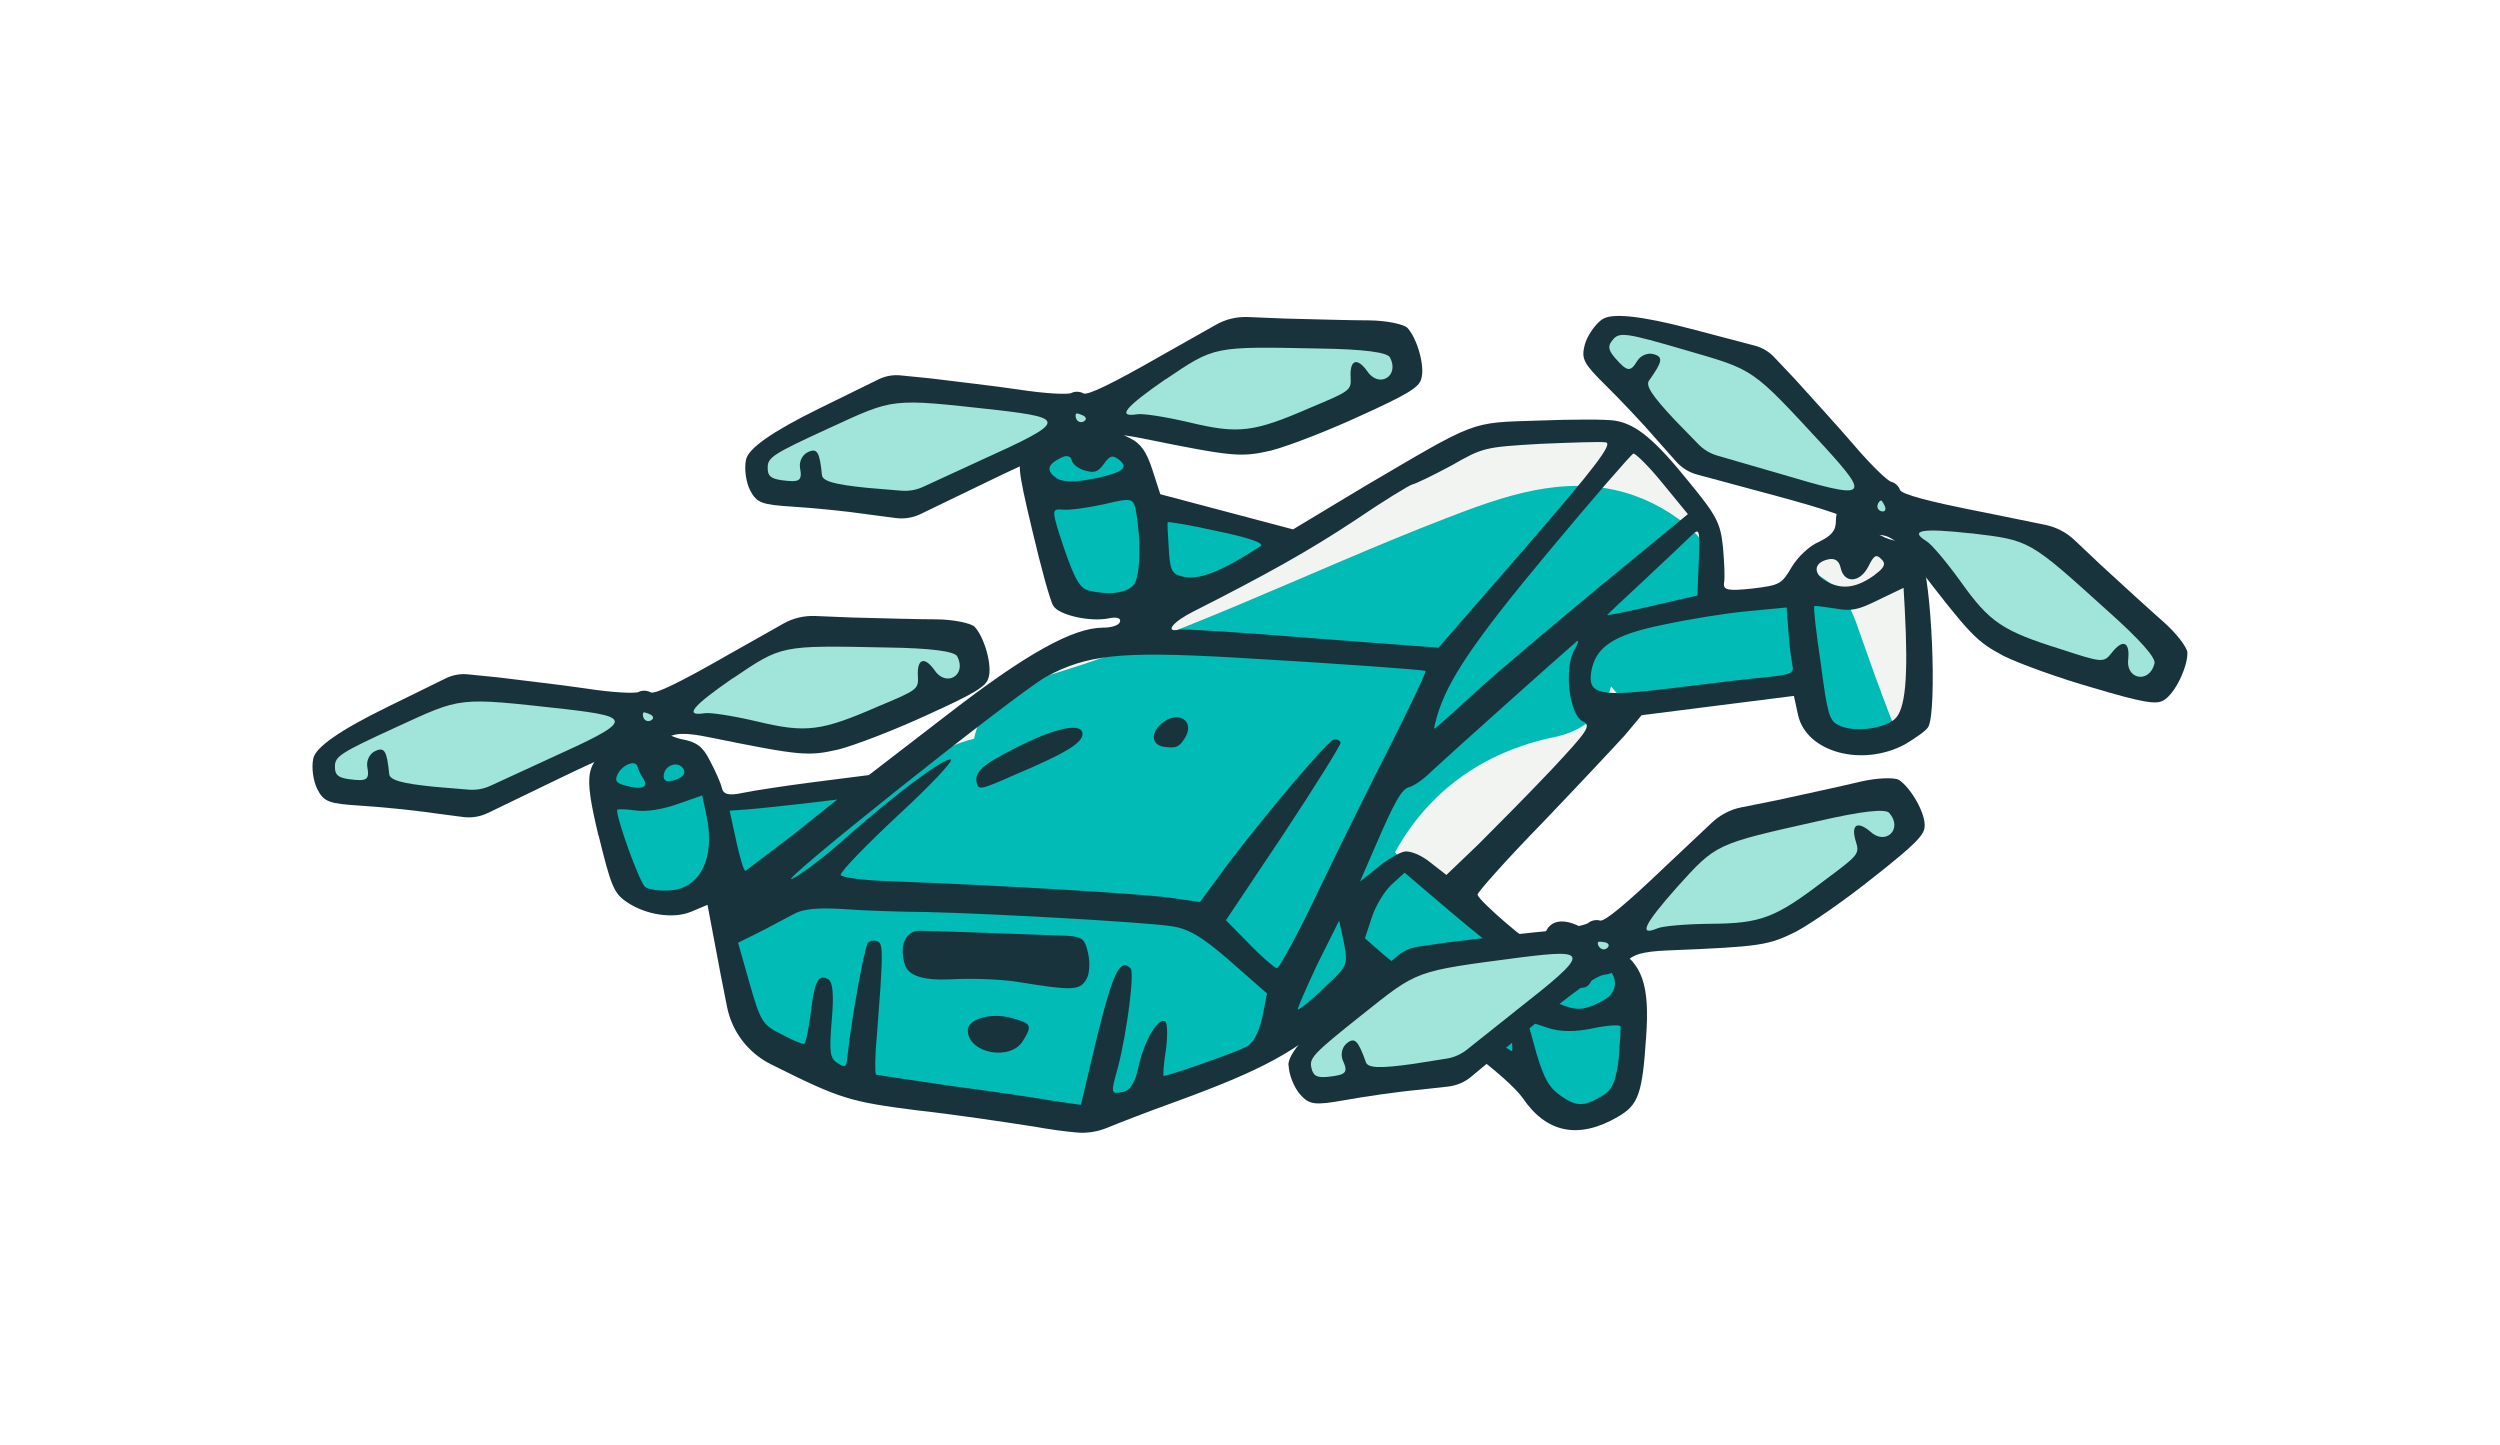 <svg width="320" height="185" viewBox="0 0 320 185" fill="none" xmlns="http://www.w3.org/2000/svg">
<g filter="url(#filter0_d_18_1340)">
<path d="M206.714 35.185L189.375 35.889L172.841 44.987L165.358 49.322L147.214 44.642C147.214 44.642 147.38 39.506 143.799 37.353C140.217 35.199 136.871 35.834 134.803 37.27C132.734 38.719 131.666 39.313 132.832 44.255C133.998 49.197 136.372 56.804 136.372 56.804L145.881 57.95L143.452 61.939L137.01 63.044L126.335 69.159L110.939 80.935L91.545 83.268C91.545 83.268 88.463 75.813 87.936 75.937C87.408 76.062 81.328 75.896 81.328 75.896L77.107 79.264L78.523 87.892L80.772 93.608C80.772 93.608 82.869 95.25 83.438 95.319C84.007 95.388 92.1 93.829 92.1 93.829L95.363 110.988L100.957 115.254L115.951 120.154L138.884 122.846C138.884 122.846 143.743 120.306 147.603 119.934C151.462 119.561 165.789 113.39 165.789 113.39L176.228 103.23L196.33 119.064C196.33 119.064 204.576 128.078 207.672 120.251C210.768 112.424 209.157 108.475 209.157 108.475C209.157 108.475 209.768 103.975 205.479 102.249C201.189 100.524 197.802 102.167 197.538 102.222C197.274 102.277 192.401 100.496 191.79 99.806C191.18 99.116 187.404 95.195 187.404 95.195L208.769 70.208L231.841 67.268C231.841 67.268 231.397 77.47 241.906 73.949C252.415 70.429 242.35 50.619 242.35 50.619L236.381 48.894L230.189 53.049C230.189 53.049 230.12 55.064 229.898 55.299C229.676 55.534 218.847 57.577 218.847 57.577C218.847 57.577 220.874 51.682 216.751 44.904C212.628 38.14 206.77 35.199 206.77 35.199L206.714 35.185Z" fill="#00BBB6"/>
<path d="M237.478 59.427C236.173 55.727 233.549 53.601 230.578 52.745L236.353 48.88L242.323 50.605C242.323 50.605 251.832 69.311 242.698 73.591C240.823 68.925 239.157 64.162 237.492 59.413L237.478 59.427Z" fill="#F2F4F1"/>
<path d="M188.667 96.534C184.877 95.485 181.365 93.594 178.977 89.659C178.852 89.452 178.713 89.259 178.574 89.066C182.781 81.432 189.694 76.255 198.995 74.336C203.188 73.466 205.465 70.912 206.214 67.862C206.547 68.276 206.867 68.662 207.172 68.924C207.686 69.38 208.213 69.794 208.741 70.181H208.727L187.362 95.168C187.362 95.168 187.931 95.761 188.653 96.52L188.667 96.534Z" fill="#F2F4F1"/>
<path d="M113.327 79.099L126.307 69.173L136.983 63.057L143.424 61.953L145.146 59.151C151.837 56.983 158.57 53.587 163.929 48.977L165.345 49.335L172.827 45.001L189.361 35.903L206.701 35.199C206.701 35.199 212.559 38.14 216.682 44.904C217.89 46.892 218.556 48.797 218.917 50.509C218.167 49.57 217.404 48.631 216.751 48.01C214.364 45.746 211.143 43.938 207.964 43.04C200.051 40.776 192.443 43.496 185.113 46.326C167.33 53.201 150.227 61.925 131.832 67.13C127.584 68.331 125.335 71.271 124.683 74.557C123.656 74.805 122.601 75.164 121.518 75.648C118.825 76.807 116.159 78.326 113.549 80.01C113.48 79.706 113.41 79.416 113.327 79.126V79.099Z" fill="#F2F4F1"/>
<path d="M117.783 99.144C119.06 99.13 129.458 99.53 136.233 99.765C138.551 99.861 138.871 100.137 139.287 102.07C139.551 103.285 139.454 104.831 138.996 105.439C138.177 106.805 137.066 106.778 130.541 105.728C128.417 105.342 124.377 105.19 121.601 105.356C118.223 105.512 116.302 104.905 115.84 103.533C115.034 100.993 115.909 99.116 117.783 99.13V99.144Z" fill="#18333C"/>
<path d="M76.622 86.94C78.177 93.304 78.565 94.326 80.162 95.416C82.577 97.1 86.187 97.68 88.533 96.672L90.56 95.816L92.267 104.859L93.059 108.862C93.683 112.037 95.738 114.743 98.639 116.206L99.222 116.496C107.538 120.651 108.898 121.038 117.311 122.115C121.767 122.598 128.542 123.606 132.415 124.213C134.428 124.572 136.358 124.834 137.802 124.959C139.134 125.083 140.467 124.862 141.703 124.365C143.507 123.619 146.867 122.322 150.463 121.024C161.68 116.924 165.789 114.688 171.8 109.414L176.395 105.466L180.115 108.476C182.184 110.146 185.974 113.073 188.57 114.881C191.194 116.772 194.04 119.299 194.914 120.555C197.927 125 202.036 125.897 207.103 122.943C209.685 121.452 210.227 120.072 210.699 112.769C211.198 106.046 210.185 103.299 206.77 101.325C205.701 100.703 204.132 99.765 203.146 99.13C200.578 97.473 198.551 97.57 197.829 99.337C197.58 100.151 196.969 100.883 196.649 100.952C195.997 101.09 189.292 95.32 189.125 94.519C189.07 94.27 192.762 90.101 197.371 85.38C201.953 80.59 206.728 75.496 207.964 74.129L210.129 71.547L219.917 70.305L229.62 69.076L230.148 71.506C231.189 76.282 238.339 78.229 243.836 75.275C245.196 74.474 246.599 73.494 246.835 73.025C247.959 70.747 247.251 54.126 245.891 51.365C245.53 50.509 244.072 49.639 242.531 49.211C240.643 48.769 239.421 47.844 238.422 46.367C236.853 43.827 235.021 44.048 234.993 46.685C235.007 47.955 234.382 48.59 232.841 49.349C231.592 49.874 230.106 51.296 229.357 52.552C228.052 54.775 227.829 54.913 224.248 55.34C221.166 55.658 220.541 55.548 220.68 54.581C220.805 53.96 220.708 51.944 220.541 50.039C220.222 46.975 219.764 46.05 216.279 41.798C211.851 36.304 209.449 34.274 206.714 33.846C205.645 33.653 201.217 33.667 196.913 33.833C188.028 34.122 189.222 33.708 174.479 42.364L165.511 47.762L157.015 45.511L148.519 43.261L147.492 40.086C146.742 37.794 146.006 36.759 144.674 36.11C143.716 35.641 142.091 34.799 141.036 34.26C139.107 33.239 137.677 33.28 137.233 34.398C137.08 34.854 135.983 35.337 134.761 35.599C133.623 35.848 132.041 36.773 131.374 37.684C130.166 39.216 130.139 39.479 132.124 47.858C133.221 52.538 134.428 56.942 134.817 57.535C135.511 58.75 139.62 59.648 141.98 59.137C142.952 58.93 143.521 59.137 143.355 59.606C143.202 60.062 142.244 60.352 141.134 60.338C137.316 60.393 131.444 63.596 121.295 71.451L111.217 79.209L104.414 80.079C100.597 80.562 96.39 81.211 95.085 81.487C93.211 81.887 92.573 81.68 92.378 80.797C92.253 80.231 91.573 78.685 90.879 77.387C89.963 75.551 89.158 74.957 87.214 74.612C85.867 74.308 84.326 73.453 83.799 72.638C82.661 70.926 81.383 70.954 81.356 72.735C81.272 73.522 80.301 74.571 79.01 75.275C74.886 77.511 74.65 78.754 76.608 86.981L76.622 86.94ZM240.046 53.532C237.769 55.203 235.881 55.534 233.952 54.498C232.036 53.546 232.05 52.027 234.007 51.599C234.91 51.406 235.409 51.806 235.604 52.69C236.048 54.719 238.061 54.623 239.144 52.524C239.852 51.102 240.143 50.868 240.81 51.572C241.434 52.11 241.212 52.676 240.032 53.518L240.046 53.532ZM233.063 64.949C232.466 61.014 232.105 57.784 232.23 57.591C232.3 57.494 233.438 57.673 234.854 57.881C236.978 58.267 237.797 58.102 240.49 56.762L243.655 55.244L243.808 57.922C244.28 66.799 243.905 70.954 242.448 72.113C240.851 73.383 236.936 73.798 235.173 72.735C234.118 72.196 233.854 70.981 233.063 64.963V64.949ZM205.326 108.006C202.73 109.414 201.8 109.442 199.273 108.365C196.205 107.164 195.567 106.198 197.233 105.245C198.163 104.79 199.107 104.845 200.287 105.604C202.522 106.902 203.424 106.708 203.952 104.817C204.271 103.561 204.59 103.409 205.534 103.878C207.186 104.79 207.089 107.109 205.312 107.992L205.326 108.006ZM195.511 110.698L197.996 111.526C199.648 112.106 201.619 112.106 203.896 111.623C205.77 111.223 207.367 111.14 207.422 111.375C207.478 111.609 207.353 113.418 207.2 115.488C206.867 118.277 206.423 119.381 205.312 120.127C202.841 121.673 201.828 121.714 199.815 120.293C198.315 119.257 197.649 118.125 196.677 114.867L195.525 110.712L195.511 110.698ZM107.149 82.357L101.485 86.871C98.264 89.342 95.557 91.358 95.405 91.482C95.238 91.523 94.711 89.853 94.239 87.658L93.392 83.765L95.738 83.599C97.001 83.502 100.152 83.157 102.651 82.881L107.135 82.343L107.149 82.357ZM139.995 41.26C137.802 41.729 136.177 41.743 135.303 41.26C133.901 40.293 133.984 39.506 135.747 38.623C136.511 38.209 137.052 38.347 137.177 38.913C137.288 39.396 138.01 40.003 138.912 40.238C140.092 40.583 140.564 40.39 141.286 39.396C142.064 38.291 142.397 38.222 143.202 38.816C144.535 39.879 143.813 40.459 139.981 41.287L139.995 41.26ZM145.409 45.442C146.103 49.446 145.965 53.877 145.076 54.913C144.118 55.962 141.772 56.21 139.259 55.561C138.079 55.216 137.344 53.767 135.525 48.148C134.65 45.291 134.692 45.111 136.08 45.235C136.872 45.318 139.176 45.001 141.3 44.545C144.951 43.675 145.048 43.744 145.409 45.442ZM161.374 49.901C156.071 53.325 153.308 54.346 151.226 53.767C149.963 53.449 149.755 52.897 149.602 50.219C149.477 48.466 149.407 46.961 149.463 46.85C149.519 46.74 152.448 47.223 155.932 48.01C159.764 48.797 161.888 49.529 161.374 49.901ZM195.456 49.888L184.128 62.906L168.024 61.691C159.181 60.959 151.49 60.49 151.004 60.586C148.963 61.028 150.102 59.592 152.795 58.253C162.082 53.546 167.482 50.536 173.369 46.643C177.006 44.172 180.393 42.088 180.796 42.005C181.198 41.922 183.447 40.845 185.807 39.575C189.819 37.27 190.069 37.228 197.135 36.814C201.106 36.649 204.91 36.511 205.534 36.621C206.506 36.759 204.118 39.893 195.456 49.874V49.888ZM216.043 45.815L204.757 55.092C198.537 60.241 191.263 66.371 188.639 68.8C186.016 71.23 183.725 73.245 183.642 73.259C183.475 73.301 183.683 72.652 183.919 71.754C185.224 67.157 188.639 62.105 198.107 50.743C203.854 43.841 208.838 38.112 209.074 38.057C209.31 38.002 211.046 39.672 212.795 41.839L216.043 45.801V45.815ZM217.362 53.836L217.279 56.224L211.434 57.563C208.2 58.336 205.659 58.806 205.715 58.709C205.784 58.612 207.908 56.624 210.393 54.319C212.878 52.014 215.488 49.501 216.196 48.838C217.681 47.416 217.64 47.251 217.362 53.836ZM203.66 66.094C204.146 62.85 206.451 61.263 212.892 59.965C216.154 59.261 220.999 58.474 223.762 58.226L228.69 57.756L228.912 60.752C229.023 62.422 229.259 64.314 229.412 65.045C229.662 66.177 229.343 66.329 226.191 66.674C224.262 66.826 218.792 67.503 214.058 68.082C204.84 69.214 203.258 68.952 203.66 66.081V66.094ZM185.155 92.006L183.1 90.405C181.962 89.466 180.463 88.845 179.727 89.011C178.991 89.176 177.408 90.101 176.256 91.109L174.077 92.848L175.895 88.652C178.505 82.591 179.421 80.949 180.407 80.742C180.893 80.631 182.239 79.761 183.281 78.685C184.905 77.152 199.967 63.665 201.842 62.077C202.133 61.843 201.994 62.381 201.494 63.251C200.148 65.653 200.911 71.589 202.605 72.334C203.743 72.859 203.216 73.563 198.579 78.533C195.664 81.611 191.402 85.918 189.236 88.072L185.141 91.993L185.155 92.006ZM174.715 100.082L175.59 97.432C176.048 95.982 177.172 94.132 178.089 93.249L179.796 91.703L183.767 95.085C185.974 96.99 188.972 99.475 190.513 100.676C192.679 102.415 193.165 103.078 192.637 103.782C192.249 104.375 192.249 105.894 192.443 107.219C193.415 112.092 193.762 114.481 193.512 114.536C193.345 114.577 190.208 112.272 186.446 109.442C182.698 106.681 178.477 103.354 177.117 102.208L174.701 100.096L174.715 100.082ZM166.122 109.207C166.025 109.138 167.163 106.529 168.621 103.423L171.411 97.832L172.036 100.745C172.55 103.52 172.508 103.699 169.44 106.474C167.829 108.089 166.302 109.262 166.122 109.221V109.207ZM159.875 100.8L156.918 97.79L164.317 86.719C168.357 80.603 171.647 75.316 171.592 75.082C171.522 74.764 171.147 74.585 170.731 74.667C169.912 74.847 161.985 84.248 157.084 90.722L153.6 95.457L149.824 94.919C146.298 94.408 128.001 93.318 114.174 92.807C110.662 92.71 107.76 92.324 107.607 92.006C107.524 91.606 110.87 88.168 114.979 84.331C119.171 80.465 122.142 77.29 121.698 77.207C120.726 77.069 114.785 81.487 108.204 87.299C105.497 89.742 102.415 92.02 101.402 92.49C98.834 93.635 130.166 68.704 133.887 66.633C139.148 63.803 143.313 63.347 157.723 64.148C172.05 64.976 182.003 65.722 182.462 65.874C182.642 65.915 180.587 70.181 178.033 75.302C175.395 80.438 171.189 88.969 168.607 94.353C166.094 99.64 163.706 103.961 163.443 103.934C163.082 103.837 161.513 102.484 159.861 100.8H159.875ZM94.488 100.662L97.182 99.323C98.639 98.591 100.624 97.487 101.541 97.031C102.679 96.369 104.498 96.148 107.871 96.355C110.467 96.562 115.27 96.714 118.686 96.741C126.557 96.921 146.048 97.998 149.838 98.536C152.031 98.826 153.78 99.806 157.445 103.009L162.179 107.164L161.569 110.256C161.083 112.313 160.402 113.556 159.486 114.011C157.723 114.895 149.241 117.821 148.949 117.711C148.852 117.642 148.949 116.096 149.241 114.343C149.463 112.603 149.449 110.988 149.144 110.726C148.269 110.229 146.562 112.976 145.77 116.358C145.312 118.581 144.674 119.561 143.785 119.754C142.161 120.099 142.133 120.016 143.105 116.593C144.257 112.106 145.243 104.444 144.715 103.961C143.382 102.553 142.452 104.527 140.453 112.589L138.357 121.425L134.831 120.914C132.887 120.569 127.071 119.699 121.892 119.022C116.7 118.263 112.3 117.601 112.119 117.559C112.008 117.421 111.966 115.309 112.216 112.879C113.049 102.194 113.049 101.007 112.438 100.552C112.036 100.303 111.453 100.344 111.106 100.662C110.689 101.09 109.037 110.008 108.44 115.475C108.343 116.593 108.19 116.717 107.205 116.082C106.219 115.447 106.136 114.702 106.455 110.657C106.761 107.371 106.594 105.797 106.08 105.397C104.789 104.569 104.234 105.535 103.776 109.704C103.47 111.803 103.165 113.57 102.915 113.611C102.665 113.652 101.457 113.155 100 112.369C97.612 111.181 97.362 110.809 95.946 105.866L94.475 100.676L94.488 100.662ZM79.995 80.548C78.815 80.203 78.662 79.899 79.079 79.057C79.745 77.815 81.397 77.207 81.619 78.174C81.689 78.491 82.008 79.195 82.383 79.706C83.049 80.838 82.091 81.128 80.009 80.548H79.995ZM85.992 79.941C85.173 80.12 84.868 79.844 84.965 79.14C85.146 77.994 86.562 77.442 87.325 78.215C87.992 78.919 87.381 79.651 85.992 79.941ZM79.037 83.641C79.107 83.544 80.134 83.572 81.356 83.737C82.688 83.958 84.896 83.572 86.714 82.923L89.879 81.818L90.435 84.414C91.587 89.756 89.644 93.732 85.77 93.967C84.507 94.063 83.022 93.884 82.605 93.539C81.925 93.18 78.746 84.372 79.01 83.627L79.037 83.641Z" fill="#18333C"/>
<path d="M129.403 110.284C132.027 110.988 132.166 111.223 130.972 113.169C129.431 115.875 123.919 114.853 123.878 111.899C123.822 110.463 126.779 109.58 129.403 110.284Z" fill="#18333C"/>
<path d="M148.977 75.592C147.395 75.344 147.242 73.853 148.672 72.611C150.838 70.788 153.128 72.334 151.573 74.612C150.865 75.689 150.463 75.786 148.977 75.592Z" fill="#18333C"/>
<path d="M129.903 79.168C125.475 81.128 125.225 81.183 125.003 80.134C124.725 78.836 125.78 77.843 129.931 75.772C134.984 73.163 138.496 72.417 138.566 73.922C138.566 75.109 136.386 76.421 129.903 79.168Z" fill="#18333C"/>
<path d="M123.128 63.154C119.685 58.419 110.065 59.303 104.151 60.959C102.665 61.373 103.762 61.18 92.004 66.481C85.757 69.297 82.453 70.733 77.955 70.471C76.358 70.374 77.15 70.222 72.207 69.311C61.421 67.309 58.006 68.151 56.77 68.497C55.298 68.924 56.256 68.856 51.633 70.83C44.623 73.825 42.318 74.032 41.569 76.089C40.902 77.912 41.777 80.341 43.235 81.252C44.581 82.094 46.275 81.556 47.205 81.321C52.98 79.899 55.187 84.345 60.046 83.558C61.657 83.295 61.143 82.936 65.738 80.534C74.956 75.73 76.83 77.29 82.036 73.687C82.841 73.121 84.105 72.183 85.979 71.962C88.103 71.713 89.505 72.583 91.518 73.328C94.947 74.585 97.848 74.626 100.666 74.654C103.429 74.681 105.747 74.101 110.259 72.942C119.033 70.678 123.642 69.449 124.197 66.591C124.503 65.045 123.489 63.651 123.114 63.14L123.128 63.154Z" fill="#A0E4DA"/>
<path d="M40.097 77.111C39.847 78.257 40.097 79.996 40.624 81.031C41.458 82.647 42.138 82.868 46.011 83.116C48.44 83.268 52.758 83.668 55.715 84.11L59.297 84.579C60.365 84.717 61.462 84.538 62.434 84.069L70.833 80.01C77.871 76.586 81.134 75.289 82.244 75.468C83.063 75.606 84.438 75.178 85.173 74.612C86.242 73.784 87.617 73.729 90.754 74.364C102.596 76.779 103.457 76.807 107.316 75.937C109.537 75.358 114.618 73.397 118.7 71.506C124.78 68.759 126.182 67.862 126.501 66.854C127.085 65.252 125.988 61.525 124.738 60.214C124.211 59.744 122.004 59.289 119.852 59.275C117.686 59.275 112.841 59.137 109.051 59.04L104.345 58.847C102.915 58.792 101.499 59.123 100.264 59.827L93.1 63.872C87.034 67.351 83.813 68.911 83.285 68.621C82.869 68.372 82.203 68.331 81.758 68.566C81.314 68.8 78.329 68.648 74.97 68.124C71.721 67.641 66.654 67.075 63.739 66.702L59.866 66.315C58.908 66.219 57.95 66.398 57.089 66.812L49.44 70.567C43.471 73.494 40.356 75.675 40.097 77.111ZM93.808 66.826C100.125 62.56 99.861 62.602 113.507 62.878C119.172 62.961 122.198 63.361 122.531 64.024C123.794 66.454 121.06 68.041 119.574 65.722C118.283 63.955 117.353 64.341 117.492 66.605C117.589 68.234 117.367 68.345 112.355 70.443C105.095 73.604 103.165 73.853 96.849 72.334C93.864 71.63 90.796 71.147 90.129 71.299C87.533 71.699 88.63 70.388 93.794 66.812L93.808 66.826ZM82.397 71.934C82.244 71.644 82.244 71.271 82.397 71.189C82.466 71.147 82.924 71.299 83.299 71.478C83.716 71.727 83.674 72.031 83.299 72.224C83.008 72.376 82.591 72.307 82.397 71.934ZM42.873 78.119C42.86 76.821 43.554 76.365 50.592 73.135C59.227 69.173 58.408 69.228 72.318 70.761C81.203 71.796 81.05 72.251 70.278 77.125L62.753 80.59C61.879 80.99 60.921 81.156 59.963 81.073L55.645 80.714C51.397 80.286 49.856 79.858 49.815 79.043C49.523 76.117 49.218 75.537 47.955 76.172C47.288 76.517 46.886 77.373 47.011 78.146C47.33 79.844 46.955 80.037 44.651 79.734C43.234 79.527 42.86 79.168 42.873 78.132V78.119Z" fill="#18333C"/>
<path d="M242.198 83.047C237.714 79.264 228.58 82.426 223.249 85.435C221.902 86.195 222.93 85.739 212.782 93.691C207.395 97.915 204.521 100.096 200.107 100.91C198.538 101.2 199.26 100.855 194.248 101.145C183.281 101.78 180.172 103.395 179.075 104.03C177.742 104.79 178.658 104.5 174.646 107.523C168.566 112.092 166.372 112.852 166.136 115.033C165.928 116.966 167.358 119.105 168.996 119.644C170.509 120.141 172.009 119.216 172.869 118.774C178.131 116.013 181.352 119.809 185.877 117.891C187.377 117.255 186.794 117.021 190.681 113.611C198.469 106.75 200.676 107.827 204.855 103.078C205.507 102.332 206.507 101.118 208.27 100.469C210.283 99.723 211.838 100.234 213.975 100.469C217.613 100.869 220.431 100.22 223.179 99.571C225.873 98.936 227.983 97.832 232.078 95.623C240.061 91.344 244.225 89.038 244.086 86.139C244.003 84.566 242.684 83.461 242.198 83.047Z" fill="#A0E4DA"/>
<path d="M164.942 116.386C164.984 117.559 165.636 119.188 166.4 120.072C167.608 121.438 168.316 121.494 172.133 120.817C174.521 120.389 178.825 119.74 181.782 119.478L185.363 119.078C186.446 118.954 187.46 118.526 188.293 117.835L195.456 111.885C201.467 106.888 204.313 104.845 205.451 104.748C206.284 104.693 207.52 103.948 208.089 103.23C208.922 102.167 210.255 101.794 213.448 101.656C225.525 101.173 226.358 100.993 229.912 99.24C231.939 98.15 236.395 95.043 239.894 92.227C245.127 88.113 246.28 86.899 246.349 85.849C246.53 84.165 244.572 80.797 243.045 79.817C242.42 79.485 240.171 79.568 238.075 80.065C235.979 80.576 231.245 81.597 227.524 82.412L222.902 83.337C221.5 83.613 220.208 84.29 219.167 85.256L213.184 90.888C208.131 95.72 205.382 97.998 204.799 97.832C204.341 97.68 203.674 97.818 203.3 98.136C202.925 98.453 199.996 99.033 196.608 99.323C193.346 99.627 188.279 100.289 185.363 100.621L181.504 101.173C180.56 101.311 179.672 101.711 178.936 102.319L172.411 107.785C167.321 112.056 164.822 114.923 164.915 116.386H164.942ZM214.614 93.608C219.723 87.962 219.473 88.072 232.786 85.09C238.297 83.82 241.338 83.489 241.823 84.055C243.628 86.112 241.351 88.307 239.366 86.415C237.686 85.007 236.881 85.601 237.562 87.754C238.047 89.314 237.853 89.48 233.508 92.71C227.219 97.515 225.4 98.205 218.903 98.246C215.835 98.274 212.74 98.536 212.129 98.84C209.699 99.848 210.449 98.315 214.614 93.608ZM204.757 101.283C204.535 101.035 204.438 100.676 204.577 100.565C204.646 100.51 205.104 100.538 205.521 100.634C205.979 100.786 206.021 101.076 205.715 101.352C205.465 101.573 205.049 101.601 204.771 101.283H204.757ZM167.872 116.703C167.538 115.447 168.121 114.84 174.174 110.022C181.601 104.127 180.824 104.362 194.692 102.54C203.563 101.435 203.536 101.905 194.234 109.207L187.765 114.357C187.015 114.95 186.127 115.35 185.169 115.502L180.893 116.179C176.659 116.772 175.077 116.731 174.827 115.944C173.841 113.183 173.397 112.672 172.328 113.597C171.759 114.094 171.578 115.019 171.884 115.737C172.605 117.311 172.286 117.587 169.968 117.835C168.538 117.973 168.094 117.711 167.858 116.69L167.872 116.703Z" fill="#18333C"/>
<path d="M276.821 64.672C277.348 58.847 269.519 53.228 263.98 50.619C262.577 49.956 263.535 50.523 251.166 46.837C244.6 44.876 241.157 43.786 237.936 40.666C236.784 39.548 237.492 39.948 234.382 36.027C227.566 27.468 224.442 25.867 223.29 25.328C221.902 24.68 222.665 25.259 217.876 23.727C210.615 21.408 208.741 20.055 206.812 21.104C205.104 22.043 204.16 24.431 204.66 26.074C205.118 27.593 206.742 28.283 207.603 28.724C212.892 31.416 211.629 36.221 215.807 38.802C217.196 39.658 217.043 39.051 222.096 40.252C232.217 42.654 232.605 45.056 238.908 45.746C239.894 45.856 241.462 45.967 243.017 47.03C244.78 48.231 245.252 49.805 246.293 51.682C248.043 54.871 250.208 56.79 252.318 58.654C254.387 60.49 256.511 61.566 260.676 63.637C268.783 67.668 273.073 69.753 275.377 67.972C276.627 67.005 276.779 65.294 276.849 64.659L276.821 64.672Z" fill="#A0E4DA"/>
<path d="M205.021 20.911C204.077 21.615 203.105 23.092 202.828 24.21C202.383 25.977 202.758 26.585 205.507 29.304C207.228 31.002 210.227 34.136 212.157 36.386L214.544 39.078C215.266 39.893 216.21 40.472 217.252 40.749L226.261 43.178C233.827 45.194 237.145 46.353 237.867 47.209C238.395 47.844 239.713 48.424 240.644 48.479C242.004 48.562 243.073 49.418 245.016 51.944C252.346 61.497 252.971 62.077 256.456 63.955C258.524 64.976 263.633 66.826 267.964 68.055C274.35 69.96 276.016 70.195 276.918 69.656C278.404 68.828 280.056 65.308 279.986 63.499C279.903 62.795 278.543 61.014 276.918 59.592C275.294 58.17 271.726 54.912 268.936 52.345L265.521 49.114C264.48 48.134 263.189 47.472 261.8 47.182L253.735 45.539C246.863 44.2 243.406 43.261 243.198 42.709C243.059 42.253 242.573 41.784 242.087 41.674C241.601 41.563 239.45 39.492 237.256 36.911C235.132 34.426 231.675 30.685 229.732 28.504L227.066 25.688C226.414 24.997 225.567 24.5 224.651 24.252L216.405 22.084C209.963 20.391 206.169 20.005 205.021 20.925V20.911ZM252.291 48.258C259.871 49.17 259.649 49.032 269.741 58.157C273.961 61.911 275.96 64.203 275.78 64.921C275.128 67.572 272.004 66.978 272.42 64.272C272.615 62.105 271.671 61.787 270.283 63.582C269.283 64.866 269.033 64.811 263.883 63.126C256.317 60.766 254.693 59.689 250.944 54.416C249.153 51.931 247.168 49.57 246.557 49.252C244.336 47.858 246.03 47.582 252.291 48.272V48.258ZM240.324 44.642C240.408 44.324 240.643 44.034 240.81 44.076C240.893 44.089 241.129 44.49 241.296 44.876C241.435 45.332 241.213 45.539 240.81 45.442C240.491 45.359 240.227 45.042 240.324 44.642ZM206.451 23.465C207.298 22.471 208.131 22.595 215.572 24.763C224.693 27.427 224.04 26.916 233.522 37.173C239.519 43.758 239.116 44.007 227.774 40.624L219.82 38.319C218.904 38.057 218.057 37.546 217.39 36.856L214.378 33.763C211.463 30.657 210.588 29.332 211.088 28.697C212.795 26.295 212.962 25.66 211.588 25.315C210.866 25.135 209.991 25.522 209.575 26.184C208.686 27.675 208.283 27.579 206.743 25.839C205.812 24.763 205.771 24.238 206.465 23.465H206.451Z" fill="#18333C"/>
<path d="M178.533 24.887C175.091 20.152 165.47 21.035 159.556 22.692C158.071 23.106 159.167 22.913 147.409 28.214C141.162 31.03 137.858 32.466 133.36 32.204C131.763 32.107 132.555 31.955 127.613 31.044C116.826 29.042 113.411 29.884 112.175 30.23C110.704 30.657 111.662 30.588 107.039 32.562C100.028 35.558 97.724 35.765 96.974 37.822C96.308 39.644 97.182 42.074 98.64 42.985C99.987 43.827 101.68 43.289 102.61 43.054C108.385 41.632 110.593 46.078 115.452 45.291C117.062 45.028 116.548 44.669 121.143 42.267C130.361 37.463 132.235 39.023 137.441 35.42C138.247 34.854 139.51 33.915 141.384 33.694C143.508 33.446 144.91 34.316 146.923 35.061C150.352 36.317 153.253 36.359 156.072 36.386C158.834 36.414 161.153 35.834 165.664 34.675C174.438 32.411 179.047 31.182 179.602 28.324C179.908 26.778 178.894 25.384 178.52 24.873L178.533 24.887Z" fill="#A0E4DA"/>
<path d="M95.488 38.844C95.238 39.99 95.488 41.729 96.016 42.764C96.849 44.38 97.529 44.6 101.402 44.849C103.831 45.001 108.149 45.401 111.106 45.843L114.688 46.312C115.757 46.45 116.853 46.271 117.825 45.801L126.224 41.743C133.262 38.319 136.525 37.022 137.635 37.201C138.454 37.339 139.829 36.911 140.564 36.345C141.633 35.517 143.008 35.462 146.145 36.097C157.987 38.512 158.848 38.54 162.707 37.67C164.928 37.09 170.009 35.13 174.091 33.239C180.171 30.492 181.573 29.595 181.893 28.587C182.476 26.985 181.379 23.258 180.13 21.947C179.602 21.477 177.395 21.022 175.243 21.008C173.077 21.008 168.232 20.87 164.442 20.773L159.736 20.58C158.306 20.525 156.89 20.856 155.655 21.56L148.491 25.605C142.425 29.084 139.204 30.644 138.676 30.354C138.26 30.105 137.594 30.064 137.149 30.299C136.705 30.533 133.72 30.381 130.361 29.857C127.112 29.374 122.045 28.808 119.13 28.435L115.257 28.048C114.299 27.952 113.341 28.131 112.48 28.545L104.831 32.3C98.852 35.236 95.738 37.422 95.488 38.858V38.844ZM149.199 28.559C155.516 24.293 155.252 24.335 168.899 24.611C174.563 24.694 177.589 25.094 177.922 25.757C179.185 28.186 176.451 29.774 174.965 27.455C173.674 25.688 172.744 26.074 172.883 28.338C172.98 29.967 172.758 30.078 167.746 32.176C160.486 35.337 158.556 35.586 152.24 34.067C149.255 33.363 146.187 32.88 145.521 33.032C142.925 33.432 144.021 32.121 149.185 28.545L149.199 28.559ZM137.788 33.667C137.635 33.377 137.635 33.004 137.788 32.922C137.857 32.88 138.316 33.032 138.69 33.211C139.107 33.46 139.065 33.764 138.69 33.957C138.399 34.109 137.982 34.04 137.788 33.667ZM98.265 39.852C98.251 38.554 98.945 38.098 105.983 34.868C114.618 30.906 113.799 30.961 127.709 32.493C136.594 33.529 136.441 33.984 125.669 38.858L118.144 42.323C117.27 42.723 116.312 42.889 115.354 42.806L111.036 42.447C106.788 42.019 105.247 41.591 105.206 40.776C104.914 37.85 104.609 37.27 103.346 37.905C102.679 38.25 102.277 39.106 102.402 39.879C102.721 41.577 102.346 41.77 100.042 41.467C98.626 41.26 98.251 40.901 98.265 39.865V39.852Z" fill="#18333C"/>
</g>
<defs>
<filter id="filter0_d_18_1340" x="-0" y="0" width="320" height="185" filterUnits="userSpaceOnUse" color-interpolation-filters="sRGB">
<feFlood flood-opacity="0" result="BackgroundImageFix"/>
<feColorMatrix in="SourceAlpha" type="matrix" values="0 0 0 0 0 0 0 0 0 0 0 0 0 0 0 0 0 0 127 0" result="hardAlpha"/>
<feOffset dy="20"/>
<feGaussianBlur stdDeviation="20"/>
<feComposite in2="hardAlpha" operator="out"/>
<feColorMatrix type="matrix" values="0 0 0 0 0 0 0 0 0 0.733 0 0 0 0 0.714 0 0 0 0.2 0"/>
<feBlend mode="normal" in2="BackgroundImageFix" result="effect1_dropShadow_18_1340"/>
<feBlend mode="normal" in="SourceGraphic" in2="effect1_dropShadow_18_1340" result="shape"/>
</filter>
</defs>
</svg>
